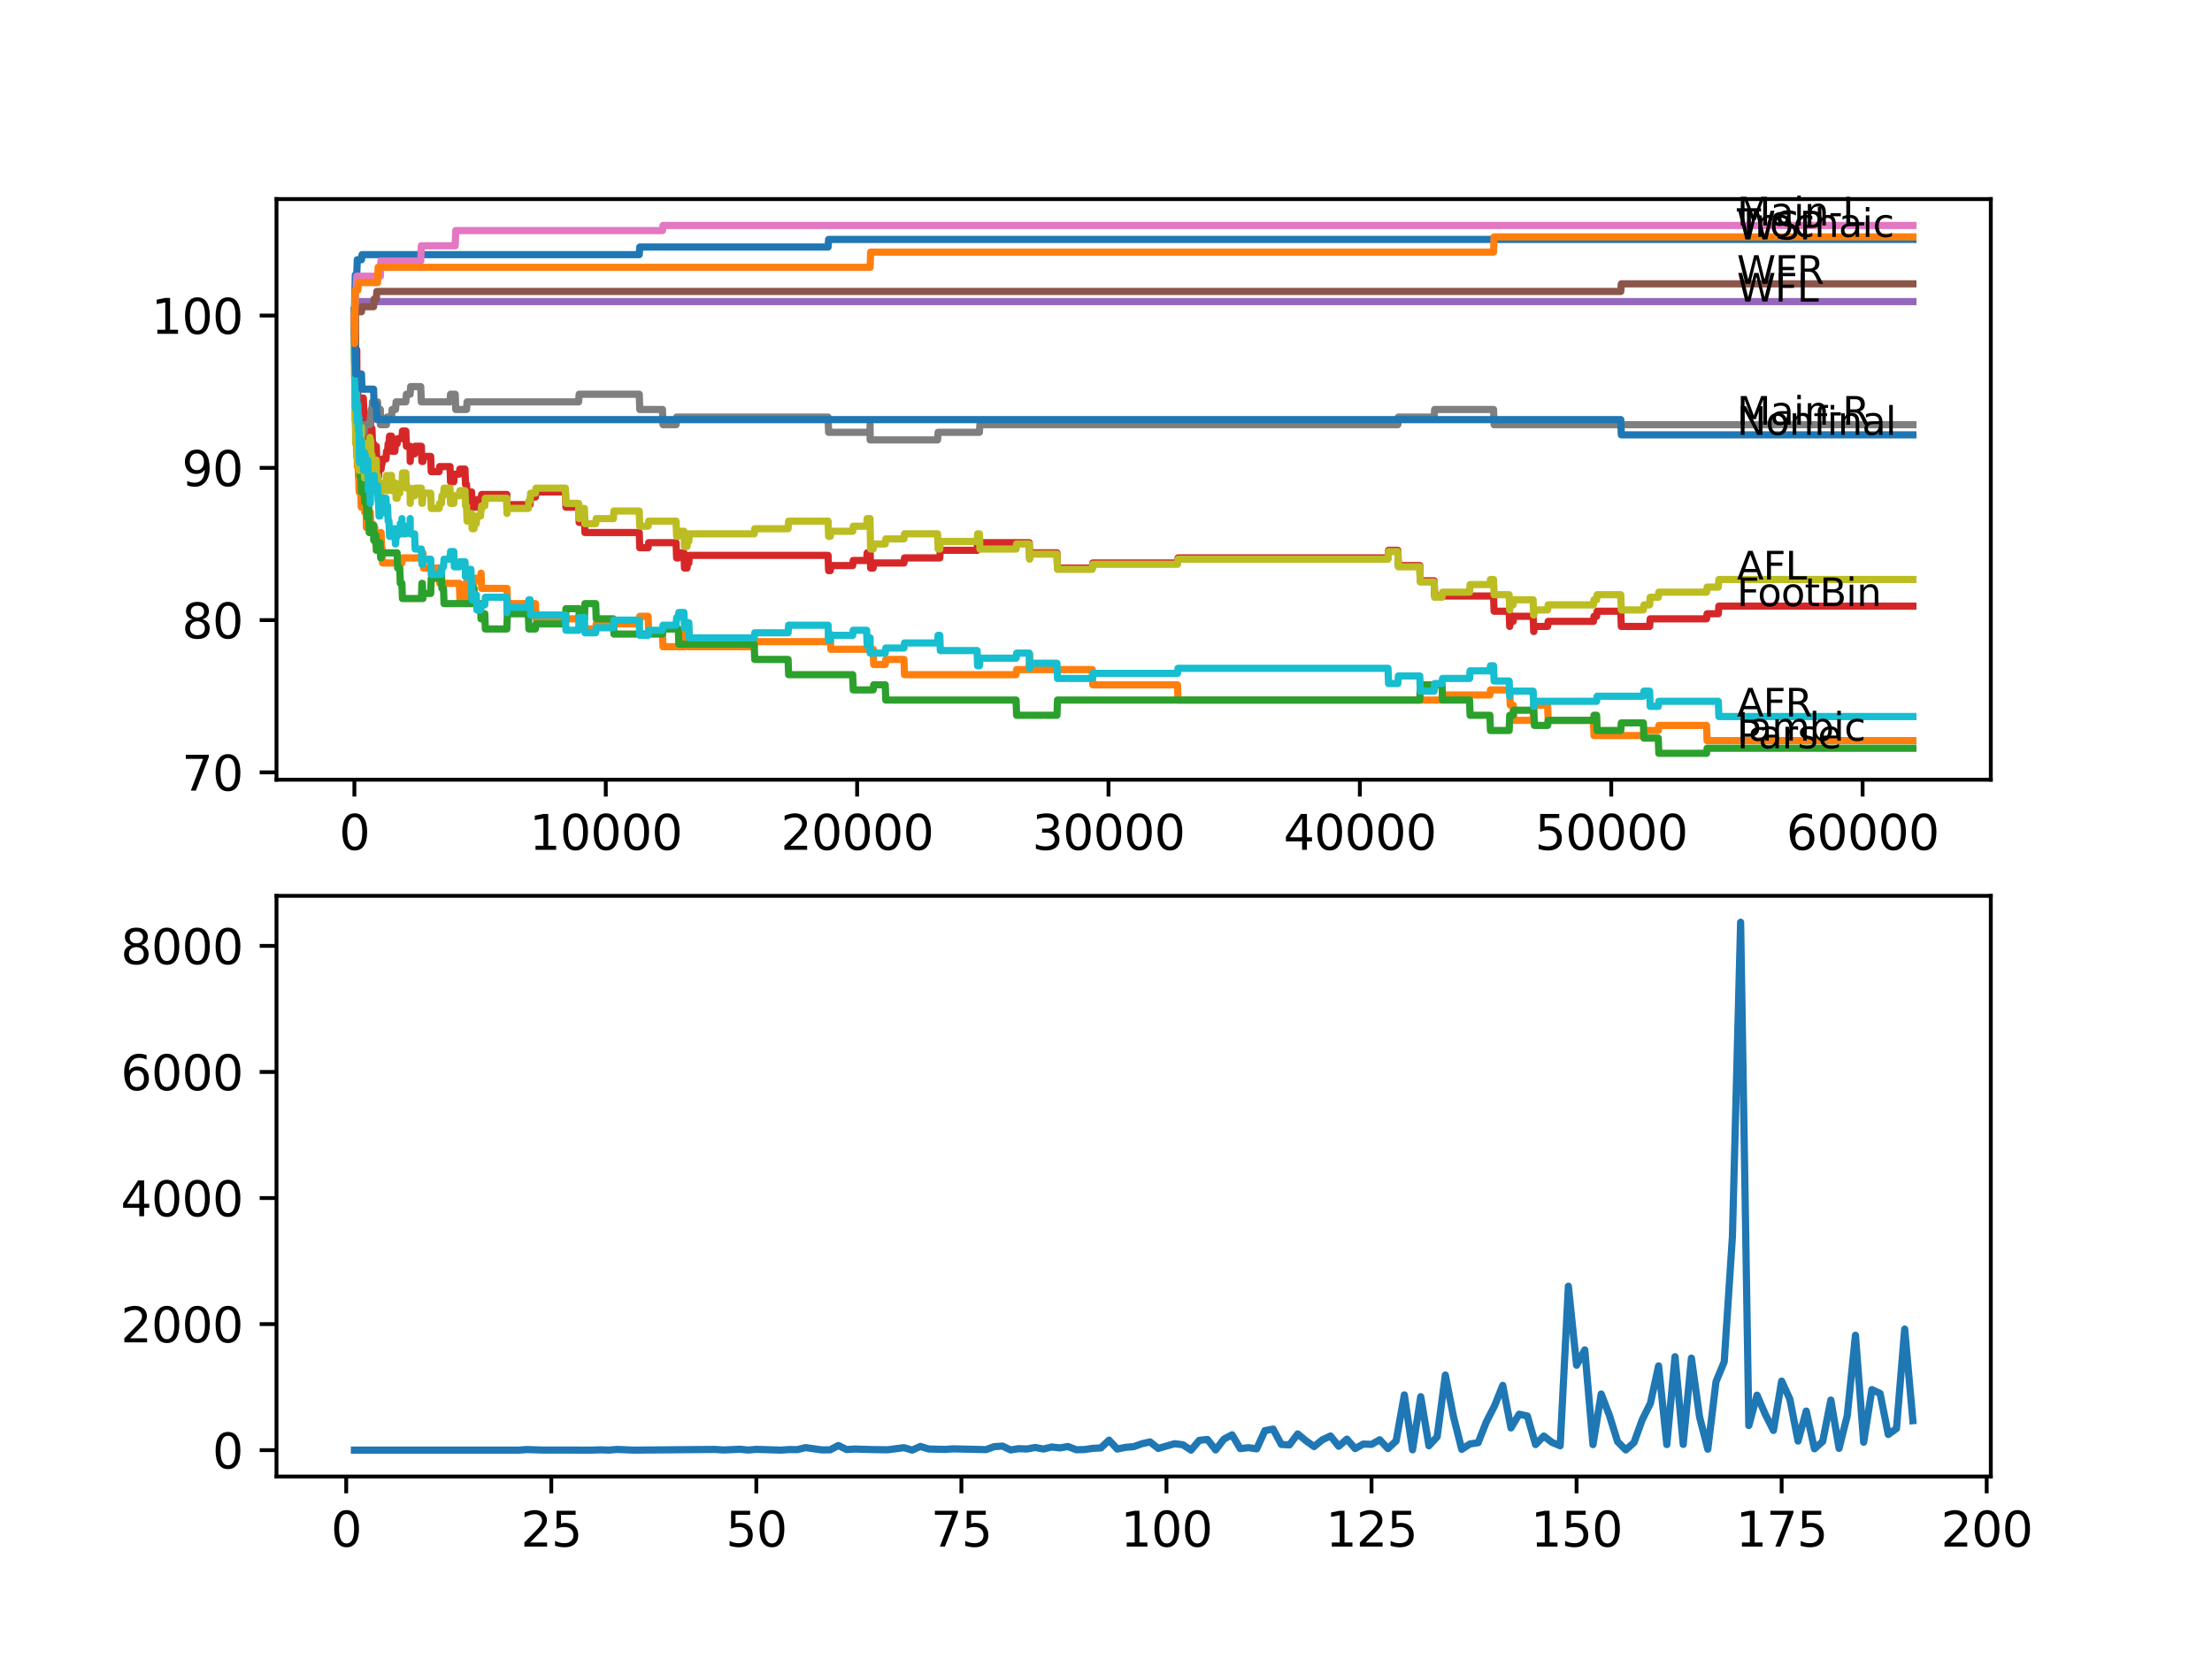 <?xml version="1.0" encoding="utf-8" standalone="no"?>
<!DOCTYPE svg PUBLIC "-//W3C//DTD SVG 1.1//EN"
  "http://www.w3.org/Graphics/SVG/1.1/DTD/svg11.dtd">
<svg xmlns:xlink="http://www.w3.org/1999/xlink" width="460.8pt" height="345.6pt" viewBox="0 0 460.8 345.6" xmlns="http://www.w3.org/2000/svg" version="1.1">
 <defs>
  <style type="text/css">*{stroke-linejoin: round; stroke-linecap: butt}</style>
 </defs>
 <g id="figure_1">
  <g id="patch_1">
   <path d="M 0 345.6 
L 460.8 345.6 
L 460.8 0 
L 0 0 
z
" style="fill: #ffffff"/>
  </g>
  <g id="axes_1">
   <g id="patch_2">
    <path d="M 57.6 162.432 
L 414.72 162.432 
L 414.72 41.472 
L 57.6 41.472 
z
" style="fill: #ffffff"/>
   </g>
   <g id="matplotlib.axis_1">
    <g id="xtick_1">
     <g id="line2d_1">
      <defs>
       <path id="md63b3df53e" d="M 0 0 
L 0 3.5 
" style="stroke: #000000; stroke-width: 0.8"/>
      </defs>
      <g>
       <use xlink:href="#md63b3df53e" x="73.827" y="162.432" style="stroke: #000000; stroke-width: 0.8"/>
      </g>
     </g>
     <g id="text_1">
      <!-- 0 -->
      <g transform="translate(70.646 177.03)scale(0.1 -0.1)">
       <defs>
        <path id="DejaVuSans-30" d="M 2034 4250 
Q 1547 4250 1301 3770 
Q 1056 3291 1056 2328 
Q 1056 1369 1301 889 
Q 1547 409 2034 409 
Q 2525 409 2770 889 
Q 3016 1369 3016 2328 
Q 3016 3291 2770 3770 
Q 2525 4250 2034 4250 
z
M 2034 4750 
Q 2819 4750 3233 4129 
Q 3647 3509 3647 2328 
Q 3647 1150 3233 529 
Q 2819 -91 2034 -91 
Q 1250 -91 836 529 
Q 422 1150 422 2328 
Q 422 3509 836 4129 
Q 1250 4750 2034 4750 
z
" transform="scale(0.016)"/>
       </defs>
       <use xlink:href="#DejaVuSans-30"/>
      </g>
     </g>
    </g>
    <g id="xtick_2">
     <g id="line2d_2">
      <g>
       <use xlink:href="#md63b3df53e" x="126.192" y="162.432" style="stroke: #000000; stroke-width: 0.8"/>
      </g>
     </g>
     <g id="text_2">
      <!-- 10000 -->
      <g transform="translate(110.286 177.03)scale(0.1 -0.1)">
       <defs>
        <path id="DejaVuSans-31" d="M 794 531 
L 1825 531 
L 1825 4091 
L 703 3866 
L 703 4441 
L 1819 4666 
L 2450 4666 
L 2450 531 
L 3481 531 
L 3481 0 
L 794 0 
L 794 531 
z
" transform="scale(0.016)"/>
       </defs>
       <use xlink:href="#DejaVuSans-31"/>
       <use xlink:href="#DejaVuSans-30" x="63.623"/>
       <use xlink:href="#DejaVuSans-30" x="127.246"/>
       <use xlink:href="#DejaVuSans-30" x="190.869"/>
       <use xlink:href="#DejaVuSans-30" x="254.492"/>
      </g>
     </g>
    </g>
    <g id="xtick_3">
     <g id="line2d_3">
      <g>
       <use xlink:href="#md63b3df53e" x="178.556" y="162.432" style="stroke: #000000; stroke-width: 0.8"/>
      </g>
     </g>
     <g id="text_3">
      <!-- 20000 -->
      <g transform="translate(162.65 177.03)scale(0.1 -0.1)">
       <defs>
        <path id="DejaVuSans-32" d="M 1228 531 
L 3431 531 
L 3431 0 
L 469 0 
L 469 531 
Q 828 903 1448 1529 
Q 2069 2156 2228 2338 
Q 2531 2678 2651 2914 
Q 2772 3150 2772 3378 
Q 2772 3750 2511 3984 
Q 2250 4219 1831 4219 
Q 1534 4219 1204 4116 
Q 875 4013 500 3803 
L 500 4441 
Q 881 4594 1212 4672 
Q 1544 4750 1819 4750 
Q 2544 4750 2975 4387 
Q 3406 4025 3406 3419 
Q 3406 3131 3298 2873 
Q 3191 2616 2906 2266 
Q 2828 2175 2409 1742 
Q 1991 1309 1228 531 
z
" transform="scale(0.016)"/>
       </defs>
       <use xlink:href="#DejaVuSans-32"/>
       <use xlink:href="#DejaVuSans-30" x="63.623"/>
       <use xlink:href="#DejaVuSans-30" x="127.246"/>
       <use xlink:href="#DejaVuSans-30" x="190.869"/>
       <use xlink:href="#DejaVuSans-30" x="254.492"/>
      </g>
     </g>
    </g>
    <g id="xtick_4">
     <g id="line2d_4">
      <g>
       <use xlink:href="#md63b3df53e" x="230.921" y="162.432" style="stroke: #000000; stroke-width: 0.8"/>
      </g>
     </g>
     <g id="text_4">
      <!-- 30000 -->
      <g transform="translate(215.015 177.03)scale(0.1 -0.1)">
       <defs>
        <path id="DejaVuSans-33" d="M 2597 2516 
Q 3050 2419 3304 2112 
Q 3559 1806 3559 1356 
Q 3559 666 3084 287 
Q 2609 -91 1734 -91 
Q 1441 -91 1130 -33 
Q 819 25 488 141 
L 488 750 
Q 750 597 1062 519 
Q 1375 441 1716 441 
Q 2309 441 2620 675 
Q 2931 909 2931 1356 
Q 2931 1769 2642 2001 
Q 2353 2234 1838 2234 
L 1294 2234 
L 1294 2753 
L 1863 2753 
Q 2328 2753 2575 2939 
Q 2822 3125 2822 3475 
Q 2822 3834 2567 4026 
Q 2313 4219 1838 4219 
Q 1578 4219 1281 4162 
Q 984 4106 628 3988 
L 628 4550 
Q 988 4650 1302 4700 
Q 1616 4750 1894 4750 
Q 2613 4750 3031 4423 
Q 3450 4097 3450 3541 
Q 3450 3153 3228 2886 
Q 3006 2619 2597 2516 
z
" transform="scale(0.016)"/>
       </defs>
       <use xlink:href="#DejaVuSans-33"/>
       <use xlink:href="#DejaVuSans-30" x="63.623"/>
       <use xlink:href="#DejaVuSans-30" x="127.246"/>
       <use xlink:href="#DejaVuSans-30" x="190.869"/>
       <use xlink:href="#DejaVuSans-30" x="254.492"/>
      </g>
     </g>
    </g>
    <g id="xtick_5">
     <g id="line2d_5">
      <g>
       <use xlink:href="#md63b3df53e" x="283.285" y="162.432" style="stroke: #000000; stroke-width: 0.8"/>
      </g>
     </g>
     <g id="text_5">
      <!-- 40000 -->
      <g transform="translate(267.379 177.03)scale(0.1 -0.1)">
       <defs>
        <path id="DejaVuSans-34" d="M 2419 4116 
L 825 1625 
L 2419 1625 
L 2419 4116 
z
M 2253 4666 
L 3047 4666 
L 3047 1625 
L 3713 1625 
L 3713 1100 
L 3047 1100 
L 3047 0 
L 2419 0 
L 2419 1100 
L 313 1100 
L 313 1709 
L 2253 4666 
z
" transform="scale(0.016)"/>
       </defs>
       <use xlink:href="#DejaVuSans-34"/>
       <use xlink:href="#DejaVuSans-30" x="63.623"/>
       <use xlink:href="#DejaVuSans-30" x="127.246"/>
       <use xlink:href="#DejaVuSans-30" x="190.869"/>
       <use xlink:href="#DejaVuSans-30" x="254.492"/>
      </g>
     </g>
    </g>
    <g id="xtick_6">
     <g id="line2d_6">
      <g>
       <use xlink:href="#md63b3df53e" x="335.65" y="162.432" style="stroke: #000000; stroke-width: 0.8"/>
      </g>
     </g>
     <g id="text_6">
      <!-- 50000 -->
      <g transform="translate(319.744 177.03)scale(0.1 -0.1)">
       <defs>
        <path id="DejaVuSans-35" d="M 691 4666 
L 3169 4666 
L 3169 4134 
L 1269 4134 
L 1269 2991 
Q 1406 3038 1543 3061 
Q 1681 3084 1819 3084 
Q 2600 3084 3056 2656 
Q 3513 2228 3513 1497 
Q 3513 744 3044 326 
Q 2575 -91 1722 -91 
Q 1428 -91 1123 -41 
Q 819 9 494 109 
L 494 744 
Q 775 591 1075 516 
Q 1375 441 1709 441 
Q 2250 441 2565 725 
Q 2881 1009 2881 1497 
Q 2881 1984 2565 2268 
Q 2250 2553 1709 2553 
Q 1456 2553 1204 2497 
Q 953 2441 691 2322 
L 691 4666 
z
" transform="scale(0.016)"/>
       </defs>
       <use xlink:href="#DejaVuSans-35"/>
       <use xlink:href="#DejaVuSans-30" x="63.623"/>
       <use xlink:href="#DejaVuSans-30" x="127.246"/>
       <use xlink:href="#DejaVuSans-30" x="190.869"/>
       <use xlink:href="#DejaVuSans-30" x="254.492"/>
      </g>
     </g>
    </g>
    <g id="xtick_7">
     <g id="line2d_7">
      <g>
       <use xlink:href="#md63b3df53e" x="388.014" y="162.432" style="stroke: #000000; stroke-width: 0.8"/>
      </g>
     </g>
     <g id="text_7">
      <!-- 60000 -->
      <g transform="translate(372.108 177.03)scale(0.1 -0.1)">
       <defs>
        <path id="DejaVuSans-36" d="M 2113 2584 
Q 1688 2584 1439 2293 
Q 1191 2003 1191 1497 
Q 1191 994 1439 701 
Q 1688 409 2113 409 
Q 2538 409 2786 701 
Q 3034 994 3034 1497 
Q 3034 2003 2786 2293 
Q 2538 2584 2113 2584 
z
M 3366 4563 
L 3366 3988 
Q 3128 4100 2886 4159 
Q 2644 4219 2406 4219 
Q 1781 4219 1451 3797 
Q 1122 3375 1075 2522 
Q 1259 2794 1537 2939 
Q 1816 3084 2150 3084 
Q 2853 3084 3261 2657 
Q 3669 2231 3669 1497 
Q 3669 778 3244 343 
Q 2819 -91 2113 -91 
Q 1303 -91 875 529 
Q 447 1150 447 2328 
Q 447 3434 972 4092 
Q 1497 4750 2381 4750 
Q 2619 4750 2861 4703 
Q 3103 4656 3366 4563 
z
" transform="scale(0.016)"/>
       </defs>
       <use xlink:href="#DejaVuSans-36"/>
       <use xlink:href="#DejaVuSans-30" x="63.623"/>
       <use xlink:href="#DejaVuSans-30" x="127.246"/>
       <use xlink:href="#DejaVuSans-30" x="190.869"/>
       <use xlink:href="#DejaVuSans-30" x="254.492"/>
      </g>
     </g>
    </g>
   </g>
   <g id="matplotlib.axis_2">
    <g id="ytick_1">
     <g id="line2d_8">
      <defs>
       <path id="mcf96b26767" d="M 0 0 
L -3.5 0 
" style="stroke: #000000; stroke-width: 0.8"/>
      </defs>
      <g>
       <use xlink:href="#mcf96b26767" x="57.6" y="160.899" style="stroke: #000000; stroke-width: 0.8"/>
      </g>
     </g>
     <g id="text_8">
      <!-- 70 -->
      <g transform="translate(37.875 164.698)scale(0.1 -0.1)">
       <defs>
        <path id="DejaVuSans-37" d="M 525 4666 
L 3525 4666 
L 3525 4397 
L 1831 0 
L 1172 0 
L 2766 4134 
L 525 4134 
L 525 4666 
z
" transform="scale(0.016)"/>
       </defs>
       <use xlink:href="#DejaVuSans-37"/>
       <use xlink:href="#DejaVuSans-30" x="63.623"/>
      </g>
     </g>
    </g>
    <g id="ytick_2">
     <g id="line2d_9">
      <g>
       <use xlink:href="#mcf96b26767" x="57.6" y="129.179" style="stroke: #000000; stroke-width: 0.8"/>
      </g>
     </g>
     <g id="text_9">
      <!-- 80 -->
      <g transform="translate(37.875 132.978)scale(0.1 -0.1)">
       <defs>
        <path id="DejaVuSans-38" d="M 2034 2216 
Q 1584 2216 1326 1975 
Q 1069 1734 1069 1313 
Q 1069 891 1326 650 
Q 1584 409 2034 409 
Q 2484 409 2743 651 
Q 3003 894 3003 1313 
Q 3003 1734 2745 1975 
Q 2488 2216 2034 2216 
z
M 1403 2484 
Q 997 2584 770 2862 
Q 544 3141 544 3541 
Q 544 4100 942 4425 
Q 1341 4750 2034 4750 
Q 2731 4750 3128 4425 
Q 3525 4100 3525 3541 
Q 3525 3141 3298 2862 
Q 3072 2584 2669 2484 
Q 3125 2378 3379 2068 
Q 3634 1759 3634 1313 
Q 3634 634 3220 271 
Q 2806 -91 2034 -91 
Q 1263 -91 848 271 
Q 434 634 434 1313 
Q 434 1759 690 2068 
Q 947 2378 1403 2484 
z
M 1172 3481 
Q 1172 3119 1398 2916 
Q 1625 2713 2034 2713 
Q 2441 2713 2670 2916 
Q 2900 3119 2900 3481 
Q 2900 3844 2670 4047 
Q 2441 4250 2034 4250 
Q 1625 4250 1398 4047 
Q 1172 3844 1172 3481 
z
" transform="scale(0.016)"/>
       </defs>
       <use xlink:href="#DejaVuSans-38"/>
       <use xlink:href="#DejaVuSans-30" x="63.623"/>
      </g>
     </g>
    </g>
    <g id="ytick_3">
     <g id="line2d_10">
      <g>
       <use xlink:href="#mcf96b26767" x="57.6" y="97.458" style="stroke: #000000; stroke-width: 0.8"/>
      </g>
     </g>
     <g id="text_10">
      <!-- 90 -->
      <g transform="translate(37.875 101.258)scale(0.1 -0.1)">
       <defs>
        <path id="DejaVuSans-39" d="M 703 97 
L 703 672 
Q 941 559 1184 500 
Q 1428 441 1663 441 
Q 2288 441 2617 861 
Q 2947 1281 2994 2138 
Q 2813 1869 2534 1725 
Q 2256 1581 1919 1581 
Q 1219 1581 811 2004 
Q 403 2428 403 3163 
Q 403 3881 828 4315 
Q 1253 4750 1959 4750 
Q 2769 4750 3195 4129 
Q 3622 3509 3622 2328 
Q 3622 1225 3098 567 
Q 2575 -91 1691 -91 
Q 1453 -91 1209 -44 
Q 966 3 703 97 
z
M 1959 2075 
Q 2384 2075 2632 2365 
Q 2881 2656 2881 3163 
Q 2881 3666 2632 3958 
Q 2384 4250 1959 4250 
Q 1534 4250 1286 3958 
Q 1038 3666 1038 3163 
Q 1038 2656 1286 2365 
Q 1534 2075 1959 2075 
z
" transform="scale(0.016)"/>
       </defs>
       <use xlink:href="#DejaVuSans-39"/>
       <use xlink:href="#DejaVuSans-30" x="63.623"/>
      </g>
     </g>
    </g>
    <g id="ytick_4">
     <g id="line2d_11">
      <g>
       <use xlink:href="#mcf96b26767" x="57.6" y="65.738" style="stroke: #000000; stroke-width: 0.8"/>
      </g>
     </g>
     <g id="text_11">
      <!-- 100 -->
      <g transform="translate(31.512 69.537)scale(0.1 -0.1)">
       <use xlink:href="#DejaVuSans-31"/>
       <use xlink:href="#DejaVuSans-30" x="63.623"/>
       <use xlink:href="#DejaVuSans-30" x="127.246"/>
      </g>
     </g>
    </g>
   </g>
   <g id="line2d_12">
    <path d="M 73.833 64.681 
L 73.838 64.681 
L 74.021 57.279 
L 74.314 57.279 
L 74.435 54.107 
L 75.299 54.107 
L 75.414 53.05 
L 133.162 53.05 
L 133.277 51.464 
L 172.503 51.464 
L 172.618 49.878 
L 398.487 49.878 
L 398.487 49.878 
" clip-path="url(#pe072ba850a)" style="fill: none; stroke: #1f77b4; stroke-width: 1.5; stroke-linecap: square"/>
   </g>
   <g id="line2d_13">
    <path d="M 73.833 65.738 
L 73.969 82.391 
L 74.016 82.391 
L 74.136 88.735 
L 74.189 88.735 
L 74.309 95.079 
L 74.33 95.079 
L 74.43 94.022 
L 74.445 97.194 
L 74.54 96.137 
L 74.561 96.137 
L 74.676 99.309 
L 74.702 99.309 
L 74.817 102.481 
L 74.822 99.309 
L 74.927 102.481 
L 75.142 102.481 
L 75.257 105.653 
L 75.739 105.653 
L 75.854 104.595 
L 75.885 104.595 
L 75.969 103.538 
L 75.974 106.71 
L 75.985 106.71 
L 76.31 106.71 
L 76.315 109.882 
L 76.42 108.825 
L 76.797 108.825 
L 76.917 106.71 
L 77.142 106.71 
L 77.257 109.882 
L 78.069 109.882 
L 78.184 113.054 
L 78.294 113.054 
L 78.409 111.997 
L 79.184 111.997 
L 79.3 110.939 
L 79.389 110.939 
L 79.504 114.111 
L 79.577 114.111 
L 79.692 117.283 
L 83.719 117.283 
L 83.834 116.226 
L 87.987 116.226 
L 88.097 115.169 
L 88.212 118.341 
L 91.474 118.341 
L 91.59 121.513 
L 95.684 121.513 
L 95.8 124.685 
L 96.863 124.685 
L 96.978 121.513 
L 98.743 121.513 
L 98.858 120.455 
L 100.088 120.455 
L 100.203 119.398 
L 100.219 119.398 
L 100.334 122.57 
L 105.613 122.57 
L 105.728 125.742 
L 111.535 125.742 
L 111.65 128.914 
L 120.605 128.914 
L 120.72 127.857 
L 121.123 127.857 
L 121.238 131.029 
L 124.092 131.029 
L 124.207 129.972 
L 133.162 129.972 
L 133.277 128.386 
L 135.01 128.386 
L 135.125 131.558 
L 138 131.558 
L 138.115 134.73 
L 142.477 134.73 
L 142.593 131.558 
L 143.127 131.558 
L 143.242 134.73 
L 157.113 134.73 
L 157.228 133.672 
L 172.503 133.672 
L 172.618 132.086 
L 172.964 132.086 
L 173.079 135.258 
L 181.892 135.258 
L 182.007 138.43 
L 184.411 138.43 
L 184.526 137.373 
L 188.307 137.373 
L 188.422 140.545 
L 211.667 140.545 
L 211.782 139.488 
L 214.41 139.488 
L 214.494 136.316 
L 214.52 139.488 
L 227.533 139.488 
L 227.648 142.66 
L 245.29 142.66 
L 245.405 145.832 
L 300.393 145.832 
L 300.508 144.774 
L 310.374 144.774 
L 310.489 143.717 
L 314.5 143.717 
L 314.615 146.889 
L 315.217 146.889 
L 315.332 150.061 
L 319.38 150.061 
L 319.495 146.889 
L 322.396 146.889 
L 322.512 150.061 
L 331.942 150.061 
L 332.058 153.233 
L 342.347 153.233 
L 342.463 152.176 
L 345.447 152.176 
L 345.562 151.118 
L 355.507 151.118 
L 355.622 154.29 
L 398.487 154.29 
L 398.487 154.29 
" clip-path="url(#pe072ba850a)" style="fill: none; stroke: #ff7f0e; stroke-width: 1.5; stroke-linecap: square"/>
   </g>
   <g id="line2d_14">
    <path d="M 73.833 64.681 
L 73.838 64.681 
L 73.864 67.324 
L 73.958 63.623 
L 74.079 73.404 
L 74.095 72.346 
L 74.1 75.518 
L 74.163 75.518 
L 74.283 83.977 
L 74.314 83.977 
L 74.33 80.805 
L 74.367 87.149 
L 74.414 87.149 
L 74.43 87.149 
L 74.445 86.092 
L 74.451 89.264 
L 74.529 89.264 
L 74.561 89.264 
L 74.576 87.678 
L 74.582 90.85 
L 74.665 90.85 
L 74.702 90.85 
L 74.817 94.022 
L 74.822 94.022 
L 74.88 92.965 
L 74.885 96.137 
L 74.922 96.137 
L 74.927 96.137 
L 75.042 99.309 
L 75.247 99.309 
L 75.299 102.481 
L 75.357 101.423 
L 75.686 101.423 
L 75.739 98.251 
L 75.796 101.423 
L 75.885 101.423 
L 75.938 104.595 
L 75.995 101.423 
L 76.001 101.423 
L 76.116 104.595 
L 76.315 104.595 
L 76.43 107.767 
L 76.629 107.767 
L 76.744 104.595 
L 76.797 104.595 
L 76.917 110.939 
L 77.823 110.939 
L 77.844 109.353 
L 77.849 112.525 
L 77.928 112.525 
L 78.069 112.525 
L 78.184 111.468 
L 78.294 111.468 
L 78.388 114.64 
L 78.404 113.054 
L 79.184 113.054 
L 79.3 116.226 
L 79.389 116.226 
L 79.504 115.169 
L 82.729 115.169 
L 82.845 118.341 
L 83.269 118.341 
L 83.384 121.513 
L 83.719 121.513 
L 83.834 124.685 
L 87.777 124.685 
L 87.893 121.513 
L 87.987 121.513 
L 88.097 124.685 
L 88.212 123.628 
L 89.72 123.628 
L 89.835 120.455 
L 91.474 120.455 
L 91.59 119.398 
L 91.951 119.398 
L 92.066 122.57 
L 92.391 122.57 
L 92.506 125.742 
L 98.235 125.742 
L 98.35 122.57 
L 98.743 122.57 
L 98.858 125.742 
L 100.088 125.742 
L 100.203 128.914 
L 100.219 128.914 
L 100.334 127.857 
L 100.989 127.857 
L 101.104 131.029 
L 105.581 131.029 
L 105.697 127.857 
L 110.058 127.857 
L 110.174 131.029 
L 111.535 131.029 
L 111.65 129.972 
L 117.777 129.972 
L 117.892 126.8 
L 120.605 126.8 
L 120.72 129.972 
L 121.123 129.972 
L 121.238 128.914 
L 121.741 128.914 
L 121.856 125.742 
L 124.092 125.742 
L 124.207 128.914 
L 127.779 128.914 
L 127.894 132.086 
L 138 132.086 
L 138.115 131.029 
L 141.304 131.029 
L 141.42 134.201 
L 157.113 134.201 
L 157.228 137.373 
L 164.172 137.373 
L 164.287 140.545 
L 177.63 140.545 
L 177.745 143.717 
L 181.892 143.717 
L 182.007 142.66 
L 184.411 142.66 
L 184.526 145.832 
L 211.667 145.832 
L 211.782 149.004 
L 220.186 149.004 
L 220.301 145.832 
L 295.764 145.832 
L 295.879 142.66 
L 300.393 142.66 
L 300.508 145.832 
L 306.132 145.832 
L 306.247 149.004 
L 310.374 149.004 
L 310.489 152.176 
L 314.385 152.176 
L 314.5 149.004 
L 315.217 149.004 
L 315.332 147.946 
L 319.532 147.946 
L 319.647 151.118 
L 322.396 151.118 
L 322.512 150.061 
L 331.942 150.061 
L 332.058 149.004 
L 332.602 149.004 
L 332.717 152.176 
L 337.635 152.176 
L 337.75 150.59 
L 342.347 150.59 
L 342.463 153.762 
L 345.447 153.762 
L 345.562 156.934 
L 355.507 156.934 
L 355.622 155.876 
L 398.487 155.876 
L 398.487 155.876 
" clip-path="url(#pe072ba850a)" style="fill: none; stroke: #2ca02c; stroke-width: 1.5; stroke-linecap: square"/>
   </g>
   <g id="line2d_15">
    <path d="M 73.833 68.91 
L 73.937 64.416 
L 73.948 67.588 
L 73.958 67.588 
L 73.995 66.795 
L 74.021 73.139 
L 74.032 73.139 
L 74.068 73.139 
L 74.079 76.311 
L 74.121 72.875 
L 74.184 76.047 
L 74.189 76.047 
L 74.314 72.875 
L 74.388 84.506 
L 74.435 80.805 
L 74.498 80.805 
L 74.613 87.149 
L 74.692 85.563 
L 74.697 88.735 
L 74.718 87.678 
L 74.77 87.678 
L 74.817 86.092 
L 74.822 89.264 
L 74.88 86.621 
L 74.927 86.621 
L 75.042 85.563 
L 75.142 85.563 
L 75.257 84.506 
L 75.268 84.506 
L 75.383 82.92 
L 75.686 82.92 
L 75.802 86.092 
L 75.833 86.092 
L 75.953 92.436 
L 75.969 92.436 
L 76.084 91.379 
L 76.1 91.379 
L 76.215 89.793 
L 76.31 89.793 
L 76.425 88.735 
L 76.629 88.735 
L 76.728 91.907 
L 76.739 90.321 
L 76.969 90.321 
L 77.09 87.149 
L 77.142 87.149 
L 77.189 86.092 
L 77.195 89.264 
L 77.242 89.264 
L 77.483 89.264 
L 77.598 92.436 
L 77.823 92.436 
L 77.938 95.608 
L 77.97 95.608 
L 78.085 92.965 
L 78.388 92.965 
L 78.504 96.137 
L 78.655 96.137 
L 78.771 99.309 
L 78.844 99.309 
L 78.959 97.723 
L 79.389 97.723 
L 79.504 96.665 
L 79.577 96.665 
L 79.692 95.608 
L 80.41 95.608 
L 80.525 94.022 
L 80.74 94.022 
L 80.855 92.436 
L 81.033 92.436 
L 81.148 90.85 
L 81.567 90.85 
L 81.682 94.022 
L 82.253 94.022 
L 82.368 92.436 
L 82.729 92.436 
L 82.845 91.379 
L 83.724 91.379 
L 83.84 89.793 
L 84.541 89.793 
L 84.656 92.965 
L 85.431 92.965 
L 85.452 96.137 
L 85.541 94.551 
L 86.369 94.551 
L 86.484 92.965 
L 87.777 92.965 
L 87.893 96.137 
L 88.097 96.137 
L 88.212 95.079 
L 89.72 95.079 
L 89.835 98.251 
L 91.474 98.251 
L 91.59 97.194 
L 93.742 97.194 
L 93.857 100.366 
L 94.527 100.366 
L 94.642 98.78 
L 95.684 98.78 
L 95.8 97.723 
L 96.863 97.723 
L 96.978 100.895 
L 97.187 100.895 
L 97.302 104.067 
L 98.104 104.067 
L 98.219 102.481 
L 98.235 102.481 
L 98.35 105.653 
L 99.224 105.653 
L 99.339 104.067 
L 100.219 104.067 
L 100.334 103.009 
L 105.581 103.009 
L 105.613 106.181 
L 105.691 105.124 
L 110.425 105.124 
L 110.54 103.538 
L 111.535 103.538 
L 111.65 102.481 
L 117.777 102.481 
L 117.892 105.653 
L 120.537 105.653 
L 120.652 108.825 
L 121.123 108.825 
L 121.238 107.767 
L 121.741 107.767 
L 121.856 110.939 
L 133.162 110.939 
L 133.277 114.111 
L 135.01 114.111 
L 135.125 113.054 
L 140.838 113.054 
L 140.954 116.226 
L 141.304 116.226 
L 141.42 115.169 
L 142.477 115.169 
L 142.593 118.341 
L 143.127 118.341 
L 143.242 117.283 
L 143.493 117.283 
L 143.608 115.697 
L 172.503 115.697 
L 172.618 118.869 
L 172.964 118.869 
L 173.079 117.812 
L 177.63 117.812 
L 177.745 116.755 
L 180.531 116.755 
L 180.646 115.169 
L 181.258 115.169 
L 181.374 118.341 
L 181.892 118.341 
L 182.007 117.283 
L 188.307 117.283 
L 188.422 116.226 
L 195.774 116.226 
L 195.889 114.64 
L 203.54 114.64 
L 203.655 113.054 
L 214.41 113.054 
L 214.494 116.226 
L 214.52 115.169 
L 220.186 115.169 
L 220.301 118.341 
L 227.533 118.341 
L 227.648 117.283 
L 245.29 117.283 
L 245.405 116.226 
L 289.145 116.226 
L 289.26 114.64 
L 291.192 114.64 
L 291.308 117.812 
L 295.764 117.812 
L 295.879 120.984 
L 298.754 120.984 
L 298.869 124.156 
L 311.133 124.156 
L 311.248 127.328 
L 314.385 127.328 
L 314.5 130.5 
L 314.615 129.443 
L 315.217 129.443 
L 315.332 128.386 
L 319.38 128.386 
L 319.495 131.558 
L 319.532 131.558 
L 319.647 130.5 
L 322.396 130.5 
L 322.512 129.443 
L 331.942 129.443 
L 332.058 128.386 
L 332.602 128.386 
L 332.717 127.328 
L 337.635 127.328 
L 337.75 130.5 
L 343.651 130.5 
L 343.766 128.914 
L 355.507 128.914 
L 355.622 127.857 
L 357.957 127.857 
L 358.072 126.271 
L 398.487 126.271 
L 398.487 126.271 
" clip-path="url(#pe072ba850a)" style="fill: none; stroke: #d62728; stroke-width: 1.5; stroke-linecap: square"/>
   </g>
   <g id="line2d_16">
    <path d="M 73.833 65.738 
L 73.922 65.738 
L 74.042 62.83 
L 398.487 62.83 
L 398.487 62.83 
" clip-path="url(#pe072ba850a)" style="fill: none; stroke: #9467bd; stroke-width: 1.5; stroke-linecap: square"/>
   </g>
   <g id="line2d_17">
    <path d="M 73.833 64.681 
L 73.838 64.681 
L 73.869 67.853 
L 73.948 66.795 
L 74 66.795 
L 74.115 64.945 
L 75.299 64.945 
L 75.414 63.888 
L 77.823 63.888 
L 77.938 62.302 
L 78.388 62.302 
L 78.504 60.716 
L 337.635 60.716 
L 337.75 59.13 
L 398.487 59.13 
L 398.487 59.13 
" clip-path="url(#pe072ba850a)" style="fill: none; stroke: #8c564b; stroke-width: 1.5; stroke-linecap: square"/>
   </g>
   <g id="line2d_18">
    <path d="M 73.833 65.738 
L 73.838 65.738 
L 73.979 62.566 
L 73.995 62.566 
L 74.11 60.716 
L 74.194 60.716 
L 74.309 57.544 
L 79.237 57.544 
L 79.352 54.372 
L 87.646 54.372 
L 87.762 51.2 
L 94.826 51.2 
L 94.941 48.028 
L 138 48.028 
L 138.115 46.97 
L 398.487 46.97 
L 398.487 46.97 
" clip-path="url(#pe072ba850a)" style="fill: none; stroke: #e377c2; stroke-width: 1.5; stroke-linecap: square"/>
   </g>
   <g id="line2d_19">
    <path d="M 73.833 68.91 
L 73.838 68.91 
L 73.943 84.77 
L 73.969 82.391 
L 73.974 82.391 
L 73.995 81.334 
L 74.021 87.678 
L 74.058 87.678 
L 74.089 87.678 
L 74.194 85.299 
L 74.225 88.471 
L 74.304 87.414 
L 74.314 87.414 
L 74.377 93.758 
L 74.43 92.172 
L 74.498 92.172 
L 74.561 90.586 
L 74.566 93.758 
L 74.602 92.7 
L 74.692 92.7 
L 74.807 91.114 
L 75.247 91.114 
L 75.362 90.057 
L 75.833 90.057 
L 75.948 88.471 
L 77.058 88.471 
L 77.174 86.885 
L 77.189 86.885 
L 77.304 85.299 
L 77.483 85.299 
L 77.598 83.713 
L 78.655 83.713 
L 78.771 86.885 
L 79.148 86.885 
L 79.237 85.299 
L 79.242 88.471 
L 79.252 88.471 
L 80.504 88.471 
L 80.619 86.885 
L 81.567 86.885 
L 81.682 85.299 
L 82.4 85.299 
L 82.515 83.713 
L 84.541 83.713 
L 84.656 82.127 
L 85.431 82.127 
L 85.547 80.541 
L 87.646 80.541 
L 87.762 83.713 
L 93.742 83.713 
L 93.857 82.127 
L 94.826 82.127 
L 94.941 85.299 
L 97.187 85.299 
L 97.302 83.713 
L 120.537 83.713 
L 120.652 82.127 
L 133.162 82.127 
L 133.277 85.299 
L 138 85.299 
L 138.115 88.471 
L 140.838 88.471 
L 140.954 86.885 
L 172.503 86.885 
L 172.618 90.057 
L 181.238 90.057 
L 181.258 88.471 
L 181.264 91.643 
L 181.342 91.643 
L 195.308 91.643 
L 195.423 90.057 
L 204.021 90.057 
L 204.137 88.471 
L 291.192 88.471 
L 291.308 86.885 
L 298.754 86.885 
L 298.869 85.299 
L 311.133 85.299 
L 311.248 88.471 
L 398.487 88.471 
L 398.487 88.471 
" clip-path="url(#pe072ba850a)" style="fill: none; stroke: #7f7f7f; stroke-width: 1.5; stroke-linecap: square"/>
   </g>
   <g id="line2d_20">
    <path d="M 73.833 68.91 
L 73.838 67.853 
L 73.875 78.69 
L 73.901 76.84 
L 73.911 76.84 
L 74.042 89.264 
L 74.068 89.264 
L 74.079 92.436 
L 74.121 87.414 
L 74.178 89 
L 74.189 89 
L 74.314 84.77 
L 74.388 95.344 
L 74.435 91.643 
L 74.445 91.643 
L 74.498 90.586 
L 74.503 93.758 
L 74.545 93.758 
L 74.561 93.758 
L 74.576 96.93 
L 74.671 94.286 
L 74.692 94.286 
L 74.702 97.458 
L 74.801 94.815 
L 74.817 94.815 
L 74.822 97.987 
L 74.885 93.758 
L 74.922 93.758 
L 74.927 93.758 
L 75.042 92.7 
L 75.142 92.7 
L 75.262 90.586 
L 75.268 90.586 
L 75.299 89 
L 75.304 92.172 
L 75.372 92.172 
L 75.686 92.172 
L 75.739 95.344 
L 75.796 94.286 
L 75.833 94.286 
L 75.948 99.573 
L 75.969 99.573 
L 76.09 96.93 
L 76.1 96.93 
L 76.215 95.344 
L 76.31 95.344 
L 76.43 93.229 
L 76.629 93.229 
L 76.728 96.401 
L 76.739 94.815 
L 76.797 94.815 
L 76.917 92.7 
L 76.969 92.7 
L 77.058 91.114 
L 77.064 94.286 
L 77.074 94.286 
L 77.085 94.286 
L 77.189 91.643 
L 77.304 94.815 
L 77.483 94.815 
L 77.598 97.987 
L 77.823 97.987 
L 77.844 101.159 
L 77.933 99.573 
L 77.97 99.573 
L 78.085 96.93 
L 78.294 96.93 
L 78.388 95.872 
L 78.394 99.044 
L 78.655 99.044 
L 78.771 102.216 
L 78.844 102.216 
L 78.959 100.63 
L 79.148 100.63 
L 79.184 103.802 
L 79.258 102.745 
L 79.389 102.745 
L 79.504 101.688 
L 79.577 101.688 
L 79.692 100.63 
L 80.41 100.63 
L 80.504 99.044 
L 80.509 102.216 
L 80.514 102.216 
L 80.74 102.216 
L 80.855 100.63 
L 81.033 100.63 
L 81.148 99.044 
L 81.567 99.044 
L 81.682 102.216 
L 82.253 102.216 
L 82.368 100.63 
L 82.4 100.63 
L 82.515 103.802 
L 82.729 103.802 
L 82.845 102.745 
L 83.269 102.745 
L 83.384 101.159 
L 83.719 101.159 
L 83.84 98.516 
L 84.541 98.516 
L 84.656 101.688 
L 85.431 101.688 
L 85.452 104.86 
L 85.541 103.274 
L 86.369 103.274 
L 86.484 101.688 
L 87.777 101.688 
L 87.893 104.86 
L 87.987 104.86 
L 88.107 102.745 
L 89.72 102.745 
L 89.835 105.917 
L 91.474 105.917 
L 91.59 104.86 
L 91.951 104.86 
L 92.066 103.274 
L 92.391 103.274 
L 92.506 101.688 
L 93.742 101.688 
L 93.857 104.86 
L 94.527 104.86 
L 94.642 103.274 
L 95.684 103.274 
L 95.8 102.216 
L 96.863 102.216 
L 96.978 105.388 
L 97.187 105.388 
L 97.302 108.56 
L 98.104 108.56 
L 98.219 106.974 
L 98.235 106.974 
L 98.35 110.146 
L 98.743 110.146 
L 98.858 109.089 
L 99.224 109.089 
L 99.339 107.503 
L 100.088 107.503 
L 100.203 106.446 
L 100.219 106.446 
L 100.334 105.388 
L 100.989 105.388 
L 101.104 103.802 
L 105.581 103.802 
L 105.613 106.974 
L 105.691 105.917 
L 110.058 105.917 
L 110.174 104.331 
L 110.425 104.331 
L 110.54 102.745 
L 111.535 102.745 
L 111.65 101.688 
L 117.777 101.688 
L 117.892 104.86 
L 120.537 104.86 
L 120.605 108.032 
L 120.647 106.974 
L 121.123 106.974 
L 121.238 105.917 
L 121.741 105.917 
L 121.856 109.089 
L 124.092 109.089 
L 124.207 108.032 
L 127.779 108.032 
L 127.894 106.446 
L 133.162 106.446 
L 133.277 109.618 
L 135.01 109.618 
L 135.125 108.56 
L 140.838 108.56 
L 140.954 111.732 
L 141.304 111.732 
L 141.42 110.675 
L 142.477 110.675 
L 142.593 113.847 
L 143.127 113.847 
L 143.242 112.79 
L 143.493 112.79 
L 143.608 111.204 
L 157.113 111.204 
L 157.228 110.146 
L 164.172 110.146 
L 164.287 108.56 
L 172.503 108.56 
L 172.618 111.732 
L 172.964 111.732 
L 173.079 110.675 
L 177.63 110.675 
L 177.745 109.618 
L 180.531 109.618 
L 180.646 108.032 
L 181.238 108.032 
L 181.358 114.376 
L 181.892 114.376 
L 182.007 113.318 
L 184.411 113.318 
L 184.526 112.261 
L 188.307 112.261 
L 188.422 111.204 
L 195.308 111.204 
L 195.423 114.376 
L 195.774 114.376 
L 195.889 112.79 
L 203.54 112.79 
L 203.655 111.204 
L 204.021 111.204 
L 204.137 114.376 
L 211.667 114.376 
L 211.782 113.318 
L 214.41 113.318 
L 214.494 116.49 
L 214.52 115.433 
L 220.186 115.433 
L 220.301 118.605 
L 227.533 118.605 
L 227.648 117.548 
L 245.29 117.548 
L 245.405 116.49 
L 289.145 116.49 
L 289.26 114.904 
L 291.192 114.904 
L 291.308 118.076 
L 295.764 118.076 
L 295.879 121.249 
L 298.754 121.249 
L 298.869 124.421 
L 300.393 124.421 
L 300.508 123.363 
L 306.132 123.363 
L 306.247 121.777 
L 310.374 121.777 
L 310.489 120.72 
L 311.133 120.72 
L 311.248 123.892 
L 314.385 123.892 
L 314.5 127.064 
L 314.615 126.007 
L 315.217 126.007 
L 315.332 124.949 
L 319.38 124.949 
L 319.495 128.121 
L 319.532 128.121 
L 319.647 127.064 
L 322.396 127.064 
L 322.512 126.007 
L 331.942 126.007 
L 332.058 124.949 
L 332.602 124.949 
L 332.717 123.892 
L 337.635 123.892 
L 337.75 127.064 
L 342.347 127.064 
L 342.463 126.007 
L 343.651 126.007 
L 343.766 124.421 
L 345.447 124.421 
L 345.562 123.363 
L 355.507 123.363 
L 355.622 122.306 
L 357.957 122.306 
L 358.072 120.72 
L 398.487 120.72 
L 398.487 120.72 
" clip-path="url(#pe072ba850a)" style="fill: none; stroke: #bcbd22; stroke-width: 1.5; stroke-linecap: square"/>
   </g>
   <g id="line2d_21">
    <path d="M 73.833 68.91 
L 73.838 67.853 
L 73.869 75.518 
L 73.911 73.668 
L 74.037 84.506 
L 74.089 84.506 
L 74.121 85.299 
L 74.215 82.127 
L 74.225 82.127 
L 74.314 78.955 
L 74.32 82.127 
L 74.393 87.942 
L 74.435 86.885 
L 74.445 86.885 
L 74.561 84.242 
L 74.676 89.528 
L 74.692 89.528 
L 74.77 86.885 
L 74.775 90.057 
L 74.796 90.057 
L 74.817 90.057 
L 74.88 96.401 
L 74.932 93.758 
L 75.142 93.758 
L 75.262 91.643 
L 75.268 91.643 
L 75.383 94.815 
L 75.686 94.815 
L 75.739 97.987 
L 75.796 96.93 
L 75.833 96.93 
L 75.938 94.286 
L 75.969 97.458 
L 76.048 94.815 
L 76.1 94.815 
L 76.215 97.987 
L 76.31 97.987 
L 76.43 95.872 
L 76.629 95.872 
L 76.749 102.216 
L 76.797 102.216 
L 76.917 100.102 
L 76.969 100.102 
L 77.058 103.274 
L 77.079 101.688 
L 77.085 101.688 
L 77.142 104.86 
L 77.195 102.216 
L 77.483 102.216 
L 77.598 100.63 
L 77.844 100.63 
L 77.959 99.044 
L 77.97 99.044 
L 78.085 102.216 
L 78.294 102.216 
L 78.409 101.159 
L 78.655 101.159 
L 78.771 104.331 
L 78.844 104.331 
L 78.959 107.503 
L 79.148 107.503 
L 79.263 104.86 
L 79.577 104.86 
L 79.692 103.802 
L 80.41 103.802 
L 80.504 106.974 
L 80.52 105.388 
L 80.74 105.388 
L 80.855 108.56 
L 81.033 108.56 
L 81.148 111.732 
L 81.567 111.732 
L 81.682 110.146 
L 82.253 110.146 
L 82.368 113.318 
L 82.4 113.318 
L 82.515 111.732 
L 82.729 111.732 
L 82.845 110.675 
L 83.269 110.675 
L 83.384 109.089 
L 83.719 109.089 
L 83.724 108.032 
L 83.73 111.204 
L 83.819 111.204 
L 84.541 111.204 
L 84.656 109.618 
L 85.431 109.618 
L 85.452 108.032 
L 85.458 111.204 
L 85.536 111.204 
L 86.369 111.204 
L 86.484 114.376 
L 87.777 114.376 
L 87.893 117.548 
L 87.987 117.548 
L 88.102 116.49 
L 89.72 116.49 
L 89.835 119.662 
L 91.951 119.662 
L 92.066 118.076 
L 92.391 118.076 
L 92.506 116.49 
L 93.742 116.49 
L 93.857 114.904 
L 94.527 114.904 
L 94.642 118.076 
L 95.684 118.076 
L 95.8 117.019 
L 96.863 117.019 
L 96.978 120.191 
L 97.187 120.191 
L 97.302 118.605 
L 98.104 118.605 
L 98.219 121.777 
L 98.235 121.777 
L 98.35 124.949 
L 98.743 124.949 
L 98.858 123.892 
L 99.224 123.892 
L 99.339 127.064 
L 100.088 127.064 
L 100.203 126.007 
L 100.989 126.007 
L 101.104 124.421 
L 105.581 124.421 
L 105.613 127.593 
L 105.691 126.535 
L 110.058 126.535 
L 110.174 124.949 
L 110.425 124.949 
L 110.54 128.121 
L 117.777 128.121 
L 117.892 131.293 
L 120.537 131.293 
L 120.652 128.65 
L 121.741 128.65 
L 121.856 131.822 
L 124.092 131.822 
L 124.207 130.765 
L 127.779 130.765 
L 127.894 129.179 
L 133.162 129.179 
L 133.277 132.351 
L 135.01 132.351 
L 135.125 131.293 
L 138 131.293 
L 138.115 130.236 
L 140.838 130.236 
L 140.954 128.65 
L 141.304 128.65 
L 141.42 127.593 
L 142.477 127.593 
L 142.593 130.765 
L 143.127 130.765 
L 143.242 129.707 
L 143.493 129.707 
L 143.608 132.879 
L 157.113 132.879 
L 157.228 131.822 
L 164.172 131.822 
L 164.287 130.236 
L 172.503 130.236 
L 172.618 133.408 
L 172.964 133.408 
L 173.079 132.351 
L 177.63 132.351 
L 177.745 131.293 
L 180.531 131.293 
L 180.646 134.465 
L 181.238 134.465 
L 181.258 132.879 
L 181.264 136.051 
L 181.342 136.051 
L 184.411 136.051 
L 184.526 134.994 
L 188.307 134.994 
L 188.422 133.937 
L 195.308 133.937 
L 195.423 132.351 
L 195.774 132.351 
L 195.889 135.523 
L 203.54 135.523 
L 203.655 138.695 
L 204.021 138.695 
L 204.137 137.109 
L 211.667 137.109 
L 211.782 136.051 
L 214.41 136.051 
L 214.494 139.223 
L 214.52 138.166 
L 220.186 138.166 
L 220.301 141.338 
L 227.533 141.338 
L 227.648 140.281 
L 245.29 140.281 
L 245.405 139.223 
L 289.145 139.223 
L 289.26 142.395 
L 291.192 142.395 
L 291.308 140.809 
L 295.764 140.809 
L 295.879 143.981 
L 298.754 143.981 
L 298.869 142.395 
L 300.393 142.395 
L 300.508 141.338 
L 306.132 141.338 
L 306.247 139.752 
L 310.374 139.752 
L 310.489 138.695 
L 311.133 138.695 
L 311.248 141.867 
L 314.385 141.867 
L 314.5 145.039 
L 314.615 143.981 
L 319.38 143.981 
L 319.495 147.153 
L 319.532 147.153 
L 319.647 146.096 
L 332.602 146.096 
L 332.717 145.039 
L 342.347 145.039 
L 342.463 143.981 
L 343.651 143.981 
L 343.766 147.153 
L 345.447 147.153 
L 345.562 146.096 
L 357.957 146.096 
L 358.072 149.268 
L 398.487 149.268 
L 398.487 149.268 
" clip-path="url(#pe072ba850a)" style="fill: none; stroke: #17becf; stroke-width: 1.5; stroke-linecap: square"/>
   </g>
   <g id="line2d_22">
    <path d="M 73.833 68.91 
L 73.838 68.91 
L 73.869 68.381 
L 73.875 71.553 
L 73.922 71.553 
L 74 71.553 
L 74.121 77.897 
L 75.299 77.897 
L 75.414 81.069 
L 77.823 81.069 
L 77.938 84.242 
L 78.388 84.242 
L 78.504 87.414 
L 337.635 87.414 
L 337.75 90.586 
L 398.487 90.586 
L 398.487 90.586 
" clip-path="url(#pe072ba850a)" style="fill: none; stroke: #1f77b4; stroke-width: 1.5; stroke-linecap: square"/>
   </g>
   <g id="line2d_23">
    <path d="M 73.833 65.738 
L 73.838 65.738 
L 73.864 71.553 
L 74 60.451 
L 74.561 60.451 
L 74.676 58.865 
L 78.655 58.865 
L 78.771 55.693 
L 181.258 55.693 
L 181.374 52.521 
L 311.133 52.521 
L 311.248 49.349 
L 398.487 49.349 
L 398.487 49.349 
" clip-path="url(#pe072ba850a)" style="fill: none; stroke: #ff7f0e; stroke-width: 1.5; stroke-linecap: square"/>
   </g>
   <g id="patch_3">
    <path d="M 57.6 162.432 
L 57.6 41.472 
" style="fill: none; stroke: #000000; stroke-width: 0.8; stroke-linejoin: miter; stroke-linecap: square"/>
   </g>
   <g id="patch_4">
    <path d="M 414.72 162.432 
L 414.72 41.472 
" style="fill: none; stroke: #000000; stroke-width: 0.8; stroke-linejoin: miter; stroke-linecap: square"/>
   </g>
   <g id="patch_5">
    <path d="M 57.6 162.432 
L 414.72 162.432 
" style="fill: none; stroke: #000000; stroke-width: 0.8; stroke-linejoin: miter; stroke-linecap: square"/>
   </g>
   <g id="patch_6">
    <path d="M 57.6 41.472 
L 414.72 41.472 
" style="fill: none; stroke: #000000; stroke-width: 0.8; stroke-linejoin: miter; stroke-linecap: square"/>
   </g>
   <g id="text_12">
    <!-- WSP -->
    <g transform="translate(361.832 49.878)scale(0.08 -0.08)">
     <defs>
      <path id="DejaVuSans-57" d="M 213 4666 
L 850 4666 
L 1831 722 
L 2809 4666 
L 3519 4666 
L 4500 722 
L 5478 4666 
L 6119 4666 
L 4947 0 
L 4153 0 
L 3169 4050 
L 2175 0 
L 1381 0 
L 213 4666 
z
" transform="scale(0.016)"/>
      <path id="DejaVuSans-53" d="M 3425 4513 
L 3425 3897 
Q 3066 4069 2747 4153 
Q 2428 4238 2131 4238 
Q 1616 4238 1336 4038 
Q 1056 3838 1056 3469 
Q 1056 3159 1242 3001 
Q 1428 2844 1947 2747 
L 2328 2669 
Q 3034 2534 3370 2195 
Q 3706 1856 3706 1288 
Q 3706 609 3251 259 
Q 2797 -91 1919 -91 
Q 1588 -91 1214 -16 
Q 841 59 441 206 
L 441 856 
Q 825 641 1194 531 
Q 1563 422 1919 422 
Q 2459 422 2753 634 
Q 3047 847 3047 1241 
Q 3047 1584 2836 1778 
Q 2625 1972 2144 2069 
L 1759 2144 
Q 1053 2284 737 2584 
Q 422 2884 422 3419 
Q 422 4038 858 4394 
Q 1294 4750 2059 4750 
Q 2388 4750 2728 4690 
Q 3069 4631 3425 4513 
z
" transform="scale(0.016)"/>
      <path id="DejaVuSans-50" d="M 1259 4147 
L 1259 2394 
L 2053 2394 
Q 2494 2394 2734 2622 
Q 2975 2850 2975 3272 
Q 2975 3691 2734 3919 
Q 2494 4147 2053 4147 
L 1259 4147 
z
M 628 4666 
L 2053 4666 
Q 2838 4666 3239 4311 
Q 3641 3956 3641 3272 
Q 3641 2581 3239 2228 
Q 2838 1875 2053 1875 
L 1259 1875 
L 1259 0 
L 628 0 
L 628 4666 
z
" transform="scale(0.016)"/>
     </defs>
     <use xlink:href="#DejaVuSans-57"/>
     <use xlink:href="#DejaVuSans-53" x="98.877"/>
     <use xlink:href="#DejaVuSans-50" x="162.354"/>
    </g>
   </g>
   <g id="text_13">
    <!-- Iambic -->
    <g transform="translate(361.832 154.29)scale(0.08 -0.08)">
     <defs>
      <path id="DejaVuSans-49" d="M 628 4666 
L 1259 4666 
L 1259 0 
L 628 0 
L 628 4666 
z
" transform="scale(0.016)"/>
      <path id="DejaVuSans-61" d="M 2194 1759 
Q 1497 1759 1228 1600 
Q 959 1441 959 1056 
Q 959 750 1161 570 
Q 1363 391 1709 391 
Q 2188 391 2477 730 
Q 2766 1069 2766 1631 
L 2766 1759 
L 2194 1759 
z
M 3341 1997 
L 3341 0 
L 2766 0 
L 2766 531 
Q 2569 213 2275 61 
Q 1981 -91 1556 -91 
Q 1019 -91 701 211 
Q 384 513 384 1019 
Q 384 1609 779 1909 
Q 1175 2209 1959 2209 
L 2766 2209 
L 2766 2266 
Q 2766 2663 2505 2880 
Q 2244 3097 1772 3097 
Q 1472 3097 1187 3025 
Q 903 2953 641 2809 
L 641 3341 
Q 956 3463 1253 3523 
Q 1550 3584 1831 3584 
Q 2591 3584 2966 3190 
Q 3341 2797 3341 1997 
z
" transform="scale(0.016)"/>
      <path id="DejaVuSans-6d" d="M 3328 2828 
Q 3544 3216 3844 3400 
Q 4144 3584 4550 3584 
Q 5097 3584 5394 3201 
Q 5691 2819 5691 2113 
L 5691 0 
L 5113 0 
L 5113 2094 
Q 5113 2597 4934 2840 
Q 4756 3084 4391 3084 
Q 3944 3084 3684 2787 
Q 3425 2491 3425 1978 
L 3425 0 
L 2847 0 
L 2847 2094 
Q 2847 2600 2669 2842 
Q 2491 3084 2119 3084 
Q 1678 3084 1418 2786 
Q 1159 2488 1159 1978 
L 1159 0 
L 581 0 
L 581 3500 
L 1159 3500 
L 1159 2956 
Q 1356 3278 1631 3431 
Q 1906 3584 2284 3584 
Q 2666 3584 2933 3390 
Q 3200 3197 3328 2828 
z
" transform="scale(0.016)"/>
      <path id="DejaVuSans-62" d="M 3116 1747 
Q 3116 2381 2855 2742 
Q 2594 3103 2138 3103 
Q 1681 3103 1420 2742 
Q 1159 2381 1159 1747 
Q 1159 1113 1420 752 
Q 1681 391 2138 391 
Q 2594 391 2855 752 
Q 3116 1113 3116 1747 
z
M 1159 2969 
Q 1341 3281 1617 3432 
Q 1894 3584 2278 3584 
Q 2916 3584 3314 3078 
Q 3713 2572 3713 1747 
Q 3713 922 3314 415 
Q 2916 -91 2278 -91 
Q 1894 -91 1617 61 
Q 1341 213 1159 525 
L 1159 0 
L 581 0 
L 581 4863 
L 1159 4863 
L 1159 2969 
z
" transform="scale(0.016)"/>
      <path id="DejaVuSans-69" d="M 603 3500 
L 1178 3500 
L 1178 0 
L 603 0 
L 603 3500 
z
M 603 4863 
L 1178 4863 
L 1178 4134 
L 603 4134 
L 603 4863 
z
" transform="scale(0.016)"/>
      <path id="DejaVuSans-63" d="M 3122 3366 
L 3122 2828 
Q 2878 2963 2633 3030 
Q 2388 3097 2138 3097 
Q 1578 3097 1268 2742 
Q 959 2388 959 1747 
Q 959 1106 1268 751 
Q 1578 397 2138 397 
Q 2388 397 2633 464 
Q 2878 531 3122 666 
L 3122 134 
Q 2881 22 2623 -34 
Q 2366 -91 2075 -91 
Q 1284 -91 818 406 
Q 353 903 353 1747 
Q 353 2603 823 3093 
Q 1294 3584 2113 3584 
Q 2378 3584 2631 3529 
Q 2884 3475 3122 3366 
z
" transform="scale(0.016)"/>
     </defs>
     <use xlink:href="#DejaVuSans-49"/>
     <use xlink:href="#DejaVuSans-61" x="29.492"/>
     <use xlink:href="#DejaVuSans-6d" x="90.771"/>
     <use xlink:href="#DejaVuSans-62" x="188.184"/>
     <use xlink:href="#DejaVuSans-69" x="251.66"/>
     <use xlink:href="#DejaVuSans-63" x="279.443"/>
    </g>
   </g>
   <g id="text_14">
    <!-- Parse -->
    <g transform="translate(361.832 155.876)scale(0.08 -0.08)">
     <defs>
      <path id="DejaVuSans-72" d="M 2631 2963 
Q 2534 3019 2420 3045 
Q 2306 3072 2169 3072 
Q 1681 3072 1420 2755 
Q 1159 2438 1159 1844 
L 1159 0 
L 581 0 
L 581 3500 
L 1159 3500 
L 1159 2956 
Q 1341 3275 1631 3429 
Q 1922 3584 2338 3584 
Q 2397 3584 2469 3576 
Q 2541 3569 2628 3553 
L 2631 2963 
z
" transform="scale(0.016)"/>
      <path id="DejaVuSans-73" d="M 2834 3397 
L 2834 2853 
Q 2591 2978 2328 3040 
Q 2066 3103 1784 3103 
Q 1356 3103 1142 2972 
Q 928 2841 928 2578 
Q 928 2378 1081 2264 
Q 1234 2150 1697 2047 
L 1894 2003 
Q 2506 1872 2764 1633 
Q 3022 1394 3022 966 
Q 3022 478 2636 193 
Q 2250 -91 1575 -91 
Q 1294 -91 989 -36 
Q 684 19 347 128 
L 347 722 
Q 666 556 975 473 
Q 1284 391 1588 391 
Q 1994 391 2212 530 
Q 2431 669 2431 922 
Q 2431 1156 2273 1281 
Q 2116 1406 1581 1522 
L 1381 1569 
Q 847 1681 609 1914 
Q 372 2147 372 2553 
Q 372 3047 722 3315 
Q 1072 3584 1716 3584 
Q 2034 3584 2315 3537 
Q 2597 3491 2834 3397 
z
" transform="scale(0.016)"/>
      <path id="DejaVuSans-65" d="M 3597 1894 
L 3597 1613 
L 953 1613 
Q 991 1019 1311 708 
Q 1631 397 2203 397 
Q 2534 397 2845 478 
Q 3156 559 3463 722 
L 3463 178 
Q 3153 47 2828 -22 
Q 2503 -91 2169 -91 
Q 1331 -91 842 396 
Q 353 884 353 1716 
Q 353 2575 817 3079 
Q 1281 3584 2069 3584 
Q 2775 3584 3186 3129 
Q 3597 2675 3597 1894 
z
M 3022 2063 
Q 3016 2534 2758 2815 
Q 2500 3097 2075 3097 
Q 1594 3097 1305 2825 
Q 1016 2553 972 2059 
L 3022 2063 
z
" transform="scale(0.016)"/>
     </defs>
     <use xlink:href="#DejaVuSans-50"/>
     <use xlink:href="#DejaVuSans-61" x="55.803"/>
     <use xlink:href="#DejaVuSans-72" x="117.082"/>
     <use xlink:href="#DejaVuSans-73" x="158.195"/>
     <use xlink:href="#DejaVuSans-65" x="210.295"/>
    </g>
   </g>
   <g id="text_15">
    <!-- FootBin -->
    <g transform="translate(361.832 126.271)scale(0.08 -0.08)">
     <defs>
      <path id="DejaVuSans-46" d="M 628 4666 
L 3309 4666 
L 3309 4134 
L 1259 4134 
L 1259 2759 
L 3109 2759 
L 3109 2228 
L 1259 2228 
L 1259 0 
L 628 0 
L 628 4666 
z
" transform="scale(0.016)"/>
      <path id="DejaVuSans-6f" d="M 1959 3097 
Q 1497 3097 1228 2736 
Q 959 2375 959 1747 
Q 959 1119 1226 758 
Q 1494 397 1959 397 
Q 2419 397 2687 759 
Q 2956 1122 2956 1747 
Q 2956 2369 2687 2733 
Q 2419 3097 1959 3097 
z
M 1959 3584 
Q 2709 3584 3137 3096 
Q 3566 2609 3566 1747 
Q 3566 888 3137 398 
Q 2709 -91 1959 -91 
Q 1206 -91 779 398 
Q 353 888 353 1747 
Q 353 2609 779 3096 
Q 1206 3584 1959 3584 
z
" transform="scale(0.016)"/>
      <path id="DejaVuSans-74" d="M 1172 4494 
L 1172 3500 
L 2356 3500 
L 2356 3053 
L 1172 3053 
L 1172 1153 
Q 1172 725 1289 603 
Q 1406 481 1766 481 
L 2356 481 
L 2356 0 
L 1766 0 
Q 1100 0 847 248 
Q 594 497 594 1153 
L 594 3053 
L 172 3053 
L 172 3500 
L 594 3500 
L 594 4494 
L 1172 4494 
z
" transform="scale(0.016)"/>
      <path id="DejaVuSans-42" d="M 1259 2228 
L 1259 519 
L 2272 519 
Q 2781 519 3026 730 
Q 3272 941 3272 1375 
Q 3272 1813 3026 2020 
Q 2781 2228 2272 2228 
L 1259 2228 
z
M 1259 4147 
L 1259 2741 
L 2194 2741 
Q 2656 2741 2882 2914 
Q 3109 3088 3109 3444 
Q 3109 3797 2882 3972 
Q 2656 4147 2194 4147 
L 1259 4147 
z
M 628 4666 
L 2241 4666 
Q 2963 4666 3353 4366 
Q 3744 4066 3744 3513 
Q 3744 3084 3544 2831 
Q 3344 2578 2956 2516 
Q 3422 2416 3680 2098 
Q 3938 1781 3938 1306 
Q 3938 681 3513 340 
Q 3088 0 2303 0 
L 628 0 
L 628 4666 
z
" transform="scale(0.016)"/>
      <path id="DejaVuSans-6e" d="M 3513 2113 
L 3513 0 
L 2938 0 
L 2938 2094 
Q 2938 2591 2744 2837 
Q 2550 3084 2163 3084 
Q 1697 3084 1428 2787 
Q 1159 2491 1159 1978 
L 1159 0 
L 581 0 
L 581 3500 
L 1159 3500 
L 1159 2956 
Q 1366 3272 1645 3428 
Q 1925 3584 2291 3584 
Q 2894 3584 3203 3211 
Q 3513 2838 3513 2113 
z
" transform="scale(0.016)"/>
     </defs>
     <use xlink:href="#DejaVuSans-46"/>
     <use xlink:href="#DejaVuSans-6f" x="53.895"/>
     <use xlink:href="#DejaVuSans-6f" x="115.076"/>
     <use xlink:href="#DejaVuSans-74" x="176.258"/>
     <use xlink:href="#DejaVuSans-42" x="215.467"/>
     <use xlink:href="#DejaVuSans-69" x="284.07"/>
     <use xlink:href="#DejaVuSans-6e" x="311.854"/>
    </g>
   </g>
   <g id="text_16">
    <!-- WFL -->
    <g transform="translate(361.832 62.83)scale(0.08 -0.08)">
     <defs>
      <path id="DejaVuSans-4c" d="M 628 4666 
L 1259 4666 
L 1259 531 
L 3531 531 
L 3531 0 
L 628 0 
L 628 4666 
z
" transform="scale(0.016)"/>
     </defs>
     <use xlink:href="#DejaVuSans-57"/>
     <use xlink:href="#DejaVuSans-46" x="98.877"/>
     <use xlink:href="#DejaVuSans-4c" x="156.396"/>
    </g>
   </g>
   <g id="text_17">
    <!-- WFR -->
    <g transform="translate(361.832 59.13)scale(0.08 -0.08)">
     <defs>
      <path id="DejaVuSans-52" d="M 2841 2188 
Q 3044 2119 3236 1894 
Q 3428 1669 3622 1275 
L 4263 0 
L 3584 0 
L 2988 1197 
Q 2756 1666 2539 1819 
Q 2322 1972 1947 1972 
L 1259 1972 
L 1259 0 
L 628 0 
L 628 4666 
L 2053 4666 
Q 2853 4666 3247 4331 
Q 3641 3997 3641 3322 
Q 3641 2881 3436 2590 
Q 3231 2300 2841 2188 
z
M 1259 4147 
L 1259 2491 
L 2053 2491 
Q 2509 2491 2742 2702 
Q 2975 2913 2975 3322 
Q 2975 3731 2742 3939 
Q 2509 4147 2053 4147 
L 1259 4147 
z
" transform="scale(0.016)"/>
     </defs>
     <use xlink:href="#DejaVuSans-57"/>
     <use xlink:href="#DejaVuSans-46" x="98.877"/>
     <use xlink:href="#DejaVuSans-52" x="156.396"/>
    </g>
   </g>
   <g id="text_18">
    <!-- Main-L -->
    <g transform="translate(361.832 46.97)scale(0.08 -0.08)">
     <defs>
      <path id="DejaVuSans-4d" d="M 628 4666 
L 1569 4666 
L 2759 1491 
L 3956 4666 
L 4897 4666 
L 4897 0 
L 4281 0 
L 4281 4097 
L 3078 897 
L 2444 897 
L 1241 4097 
L 1241 0 
L 628 0 
L 628 4666 
z
" transform="scale(0.016)"/>
      <path id="DejaVuSans-2d" d="M 313 2009 
L 1997 2009 
L 1997 1497 
L 313 1497 
L 313 2009 
z
" transform="scale(0.016)"/>
     </defs>
     <use xlink:href="#DejaVuSans-4d"/>
     <use xlink:href="#DejaVuSans-61" x="86.279"/>
     <use xlink:href="#DejaVuSans-69" x="147.559"/>
     <use xlink:href="#DejaVuSans-6e" x="175.342"/>
     <use xlink:href="#DejaVuSans-2d" x="238.721"/>
     <use xlink:href="#DejaVuSans-4c" x="274.805"/>
    </g>
   </g>
   <g id="text_19">
    <!-- Main-R -->
    <g transform="translate(361.832 88.471)scale(0.08 -0.08)">
     <use xlink:href="#DejaVuSans-4d"/>
     <use xlink:href="#DejaVuSans-61" x="86.279"/>
     <use xlink:href="#DejaVuSans-69" x="147.559"/>
     <use xlink:href="#DejaVuSans-6e" x="175.342"/>
     <use xlink:href="#DejaVuSans-2d" x="238.721"/>
     <use xlink:href="#DejaVuSans-52" x="274.805"/>
    </g>
   </g>
   <g id="text_20">
    <!-- AFL -->
    <g transform="translate(361.832 120.72)scale(0.08 -0.08)">
     <defs>
      <path id="DejaVuSans-41" d="M 2188 4044 
L 1331 1722 
L 3047 1722 
L 2188 4044 
z
M 1831 4666 
L 2547 4666 
L 4325 0 
L 3669 0 
L 3244 1197 
L 1141 1197 
L 716 0 
L 50 0 
L 1831 4666 
z
" transform="scale(0.016)"/>
     </defs>
     <use xlink:href="#DejaVuSans-41"/>
     <use xlink:href="#DejaVuSans-46" x="68.408"/>
     <use xlink:href="#DejaVuSans-4c" x="125.928"/>
    </g>
   </g>
   <g id="text_21">
    <!-- AFR -->
    <g transform="translate(361.832 149.268)scale(0.08 -0.08)">
     <use xlink:href="#DejaVuSans-41"/>
     <use xlink:href="#DejaVuSans-46" x="68.408"/>
     <use xlink:href="#DejaVuSans-52" x="125.928"/>
    </g>
   </g>
   <g id="text_22">
    <!-- Nonfinal -->
    <g transform="translate(361.832 90.586)scale(0.08 -0.08)">
     <defs>
      <path id="DejaVuSans-4e" d="M 628 4666 
L 1478 4666 
L 3547 763 
L 3547 4666 
L 4159 4666 
L 4159 0 
L 3309 0 
L 1241 3903 
L 1241 0 
L 628 0 
L 628 4666 
z
" transform="scale(0.016)"/>
      <path id="DejaVuSans-66" d="M 2375 4863 
L 2375 4384 
L 1825 4384 
Q 1516 4384 1395 4259 
Q 1275 4134 1275 3809 
L 1275 3500 
L 2222 3500 
L 2222 3053 
L 1275 3053 
L 1275 0 
L 697 0 
L 697 3053 
L 147 3053 
L 147 3500 
L 697 3500 
L 697 3744 
Q 697 4328 969 4595 
Q 1241 4863 1831 4863 
L 2375 4863 
z
" transform="scale(0.016)"/>
      <path id="DejaVuSans-6c" d="M 603 4863 
L 1178 4863 
L 1178 0 
L 603 0 
L 603 4863 
z
" transform="scale(0.016)"/>
     </defs>
     <use xlink:href="#DejaVuSans-4e"/>
     <use xlink:href="#DejaVuSans-6f" x="74.805"/>
     <use xlink:href="#DejaVuSans-6e" x="135.986"/>
     <use xlink:href="#DejaVuSans-66" x="199.365"/>
     <use xlink:href="#DejaVuSans-69" x="234.57"/>
     <use xlink:href="#DejaVuSans-6e" x="262.354"/>
     <use xlink:href="#DejaVuSans-61" x="325.732"/>
     <use xlink:href="#DejaVuSans-6c" x="387.012"/>
    </g>
   </g>
   <g id="text_23">
    <!-- Trochaic -->
    <g transform="translate(361.832 49.349)scale(0.08 -0.08)">
     <defs>
      <path id="DejaVuSans-54" d="M -19 4666 
L 3928 4666 
L 3928 4134 
L 2272 4134 
L 2272 0 
L 1638 0 
L 1638 4134 
L -19 4134 
L -19 4666 
z
" transform="scale(0.016)"/>
      <path id="DejaVuSans-68" d="M 3513 2113 
L 3513 0 
L 2938 0 
L 2938 2094 
Q 2938 2591 2744 2837 
Q 2550 3084 2163 3084 
Q 1697 3084 1428 2787 
Q 1159 2491 1159 1978 
L 1159 0 
L 581 0 
L 581 4863 
L 1159 4863 
L 1159 2956 
Q 1366 3272 1645 3428 
Q 1925 3584 2291 3584 
Q 2894 3584 3203 3211 
Q 3513 2838 3513 2113 
z
" transform="scale(0.016)"/>
     </defs>
     <use xlink:href="#DejaVuSans-54"/>
     <use xlink:href="#DejaVuSans-72" x="46.334"/>
     <use xlink:href="#DejaVuSans-6f" x="85.197"/>
     <use xlink:href="#DejaVuSans-63" x="146.379"/>
     <use xlink:href="#DejaVuSans-68" x="201.359"/>
     <use xlink:href="#DejaVuSans-61" x="264.738"/>
     <use xlink:href="#DejaVuSans-69" x="326.018"/>
     <use xlink:href="#DejaVuSans-63" x="353.801"/>
    </g>
   </g>
  </g>
  <g id="axes_2">
   <g id="patch_7">
    <path d="M 57.6 307.584 
L 414.72 307.584 
L 414.72 186.624 
L 57.6 186.624 
z
" style="fill: #ffffff"/>
   </g>
   <g id="matplotlib.axis_3">
    <g id="xtick_8">
     <g id="line2d_24">
      <g>
       <use xlink:href="#md63b3df53e" x="72.124" y="307.584" style="stroke: #000000; stroke-width: 0.8"/>
      </g>
     </g>
     <g id="text_24">
      <!-- 0 -->
      <g transform="translate(68.943 322.182)scale(0.1 -0.1)">
       <use xlink:href="#DejaVuSans-30"/>
      </g>
     </g>
    </g>
    <g id="xtick_9">
     <g id="line2d_25">
      <g>
       <use xlink:href="#md63b3df53e" x="114.842" y="307.584" style="stroke: #000000; stroke-width: 0.8"/>
      </g>
     </g>
     <g id="text_25">
      <!-- 25 -->
      <g transform="translate(108.479 322.182)scale(0.1 -0.1)">
       <use xlink:href="#DejaVuSans-32"/>
       <use xlink:href="#DejaVuSans-35" x="63.623"/>
      </g>
     </g>
    </g>
    <g id="xtick_10">
     <g id="line2d_26">
      <g>
       <use xlink:href="#md63b3df53e" x="157.559" y="307.584" style="stroke: #000000; stroke-width: 0.8"/>
      </g>
     </g>
     <g id="text_26">
      <!-- 50 -->
      <g transform="translate(151.197 322.182)scale(0.1 -0.1)">
       <use xlink:href="#DejaVuSans-35"/>
       <use xlink:href="#DejaVuSans-30" x="63.623"/>
      </g>
     </g>
    </g>
    <g id="xtick_11">
     <g id="line2d_27">
      <g>
       <use xlink:href="#md63b3df53e" x="200.277" y="307.584" style="stroke: #000000; stroke-width: 0.8"/>
      </g>
     </g>
     <g id="text_27">
      <!-- 75 -->
      <g transform="translate(193.915 322.182)scale(0.1 -0.1)">
       <use xlink:href="#DejaVuSans-37"/>
       <use xlink:href="#DejaVuSans-35" x="63.623"/>
      </g>
     </g>
    </g>
    <g id="xtick_12">
     <g id="line2d_28">
      <g>
       <use xlink:href="#md63b3df53e" x="242.995" y="307.584" style="stroke: #000000; stroke-width: 0.8"/>
      </g>
     </g>
     <g id="text_28">
      <!-- 100 -->
      <g transform="translate(233.451 322.182)scale(0.1 -0.1)">
       <use xlink:href="#DejaVuSans-31"/>
       <use xlink:href="#DejaVuSans-30" x="63.623"/>
       <use xlink:href="#DejaVuSans-30" x="127.246"/>
      </g>
     </g>
    </g>
    <g id="xtick_13">
     <g id="line2d_29">
      <g>
       <use xlink:href="#md63b3df53e" x="285.713" y="307.584" style="stroke: #000000; stroke-width: 0.8"/>
      </g>
     </g>
     <g id="text_29">
      <!-- 125 -->
      <g transform="translate(276.169 322.182)scale(0.1 -0.1)">
       <use xlink:href="#DejaVuSans-31"/>
       <use xlink:href="#DejaVuSans-32" x="63.623"/>
       <use xlink:href="#DejaVuSans-35" x="127.246"/>
      </g>
     </g>
    </g>
    <g id="xtick_14">
     <g id="line2d_30">
      <g>
       <use xlink:href="#md63b3df53e" x="328.43" y="307.584" style="stroke: #000000; stroke-width: 0.8"/>
      </g>
     </g>
     <g id="text_30">
      <!-- 150 -->
      <g transform="translate(318.886 322.182)scale(0.1 -0.1)">
       <use xlink:href="#DejaVuSans-31"/>
       <use xlink:href="#DejaVuSans-35" x="63.623"/>
       <use xlink:href="#DejaVuSans-30" x="127.246"/>
      </g>
     </g>
    </g>
    <g id="xtick_15">
     <g id="line2d_31">
      <g>
       <use xlink:href="#md63b3df53e" x="371.148" y="307.584" style="stroke: #000000; stroke-width: 0.8"/>
      </g>
     </g>
     <g id="text_31">
      <!-- 175 -->
      <g transform="translate(361.604 322.182)scale(0.1 -0.1)">
       <use xlink:href="#DejaVuSans-31"/>
       <use xlink:href="#DejaVuSans-37" x="63.623"/>
       <use xlink:href="#DejaVuSans-35" x="127.246"/>
      </g>
     </g>
    </g>
    <g id="xtick_16">
     <g id="line2d_32">
      <g>
       <use xlink:href="#md63b3df53e" x="413.866" y="307.584" style="stroke: #000000; stroke-width: 0.8"/>
      </g>
     </g>
     <g id="text_32">
      <!-- 200 -->
      <g transform="translate(404.322 322.182)scale(0.1 -0.1)">
       <use xlink:href="#DejaVuSans-32"/>
       <use xlink:href="#DejaVuSans-30" x="63.623"/>
       <use xlink:href="#DejaVuSans-30" x="127.246"/>
      </g>
     </g>
    </g>
   </g>
   <g id="matplotlib.axis_4">
    <g id="ytick_5">
     <g id="line2d_33">
      <g>
       <use xlink:href="#mcf96b26767" x="57.6" y="302.099" style="stroke: #000000; stroke-width: 0.8"/>
      </g>
     </g>
     <g id="text_33">
      <!-- 0 -->
      <g transform="translate(44.237 305.898)scale(0.1 -0.1)">
       <use xlink:href="#DejaVuSans-30"/>
      </g>
     </g>
    </g>
    <g id="ytick_6">
     <g id="line2d_34">
      <g>
       <use xlink:href="#mcf96b26767" x="57.6" y="275.836" style="stroke: #000000; stroke-width: 0.8"/>
      </g>
     </g>
     <g id="text_34">
      <!-- 2000 -->
      <g transform="translate(25.15 279.635)scale(0.1 -0.1)">
       <use xlink:href="#DejaVuSans-32"/>
       <use xlink:href="#DejaVuSans-30" x="63.623"/>
       <use xlink:href="#DejaVuSans-30" x="127.246"/>
       <use xlink:href="#DejaVuSans-30" x="190.869"/>
      </g>
     </g>
    </g>
    <g id="ytick_7">
     <g id="line2d_35">
      <g>
       <use xlink:href="#mcf96b26767" x="57.6" y="249.573" style="stroke: #000000; stroke-width: 0.8"/>
      </g>
     </g>
     <g id="text_35">
      <!-- 4000 -->
      <g transform="translate(25.15 253.372)scale(0.1 -0.1)">
       <use xlink:href="#DejaVuSans-34"/>
       <use xlink:href="#DejaVuSans-30" x="63.623"/>
       <use xlink:href="#DejaVuSans-30" x="127.246"/>
       <use xlink:href="#DejaVuSans-30" x="190.869"/>
      </g>
     </g>
    </g>
    <g id="ytick_8">
     <g id="line2d_36">
      <g>
       <use xlink:href="#mcf96b26767" x="57.6" y="223.31" style="stroke: #000000; stroke-width: 0.8"/>
      </g>
     </g>
     <g id="text_36">
      <!-- 6000 -->
      <g transform="translate(25.15 227.109)scale(0.1 -0.1)">
       <use xlink:href="#DejaVuSans-36"/>
       <use xlink:href="#DejaVuSans-30" x="63.623"/>
       <use xlink:href="#DejaVuSans-30" x="127.246"/>
       <use xlink:href="#DejaVuSans-30" x="190.869"/>
      </g>
     </g>
    </g>
    <g id="ytick_9">
     <g id="line2d_37">
      <g>
       <use xlink:href="#mcf96b26767" x="57.6" y="197.047" style="stroke: #000000; stroke-width: 0.8"/>
      </g>
     </g>
     <g id="text_37">
      <!-- 8000 -->
      <g transform="translate(25.15 200.846)scale(0.1 -0.1)">
       <use xlink:href="#DejaVuSans-38"/>
       <use xlink:href="#DejaVuSans-30" x="63.623"/>
       <use xlink:href="#DejaVuSans-30" x="127.246"/>
       <use xlink:href="#DejaVuSans-30" x="190.869"/>
      </g>
     </g>
    </g>
   </g>
   <g id="line2d_38">
    <path d="M 73.833 302.086 
L 108.007 302.086 
L 109.716 301.968 
L 113.133 302.073 
L 123.385 302.086 
L 125.094 302.02 
L 126.803 302.086 
L 128.511 301.941 
L 131.929 302.086 
L 149.016 301.941 
L 150.725 302.06 
L 154.142 301.902 
L 155.851 302.073 
L 157.559 301.928 
L 162.686 302.086 
L 164.394 301.968 
L 166.103 301.981 
L 167.812 301.561 
L 171.229 302.046 
L 172.938 302.02 
L 174.647 301.127 
L 176.355 301.968 
L 178.064 301.863 
L 181.481 301.968 
L 184.899 302.02 
L 188.316 301.574 
L 190.025 302.086 
L 191.734 301.311 
L 193.442 301.849 
L 196.86 301.941 
L 198.568 301.823 
L 205.403 301.981 
L 207.112 301.364 
L 208.821 301.245 
L 210.529 302.046 
L 212.238 301.784 
L 213.947 301.849 
L 215.656 301.534 
L 217.364 301.863 
L 219.073 301.429 
L 220.782 301.626 
L 222.49 301.337 
L 224.199 302.007 
L 225.908 301.968 
L 227.616 301.718 
L 229.325 301.626 
L 231.034 300.011 
L 232.743 301.863 
L 234.451 301.508 
L 236.16 301.364 
L 237.869 300.76 
L 239.577 300.379 
L 241.286 301.731 
L 244.704 300.746 
L 246.412 300.97 
L 248.121 302.086 
L 249.83 300.05 
L 251.538 299.867 
L 253.247 302.046 
L 254.956 299.801 
L 256.664 298.895 
L 258.373 301.771 
L 260.082 301.574 
L 261.791 301.823 
L 263.499 298.028 
L 265.208 297.7 
L 266.917 300.904 
L 268.625 300.996 
L 270.334 298.711 
L 272.043 300.129 
L 273.752 301.35 
L 275.46 299.945 
L 277.169 299.144 
L 278.878 301.285 
L 280.586 299.801 
L 282.295 301.771 
L 284.004 300.825 
L 285.713 300.891 
L 287.421 299.932 
L 289.13 301.771 
L 290.839 300.169 
L 292.547 290.583 
L 294.256 302.02 
L 295.965 290.95 
L 297.673 301.18 
L 299.382 299.315 
L 301.091 286.446 
L 302.8 295.179 
L 304.508 301.928 
L 306.217 300.799 
L 307.926 300.549 
L 309.634 296.203 
L 311.343 292.854 
L 313.052 288.6 
L 314.761 297.464 
L 316.469 294.601 
L 318.178 294.982 
L 319.887 300.93 
L 321.595 299.157 
L 323.304 300.471 
L 325.013 301.18 
L 326.722 267.944 
L 328.43 284.398 
L 330.139 281.207 
L 331.848 300.943 
L 333.556 290.399 
L 335.265 294.824 
L 336.974 300.326 
L 338.682 302.046 
L 340.391 300.51 
L 342.1 295.783 
L 343.809 292.329 
L 345.517 284.542 
L 347.226 300.93 
L 348.935 282.625 
L 350.643 300.891 
L 352.352 282.927 
L 354.061 295.218 
L 355.77 301.889 
L 357.478 287.825 
L 359.187 283.675 
L 360.896 257.57 
L 362.604 192.122 
L 364.313 296.965 
L 366.022 290.635 
L 367.731 294.601 
L 369.439 297.989 
L 371.148 287.707 
L 372.857 291.462 
L 374.565 300.195 
L 376.274 293.944 
L 377.983 301.81 
L 379.691 300.3 
L 381.4 291.659 
L 383.109 301.718 
L 384.818 294.916 
L 386.526 278.16 
L 388.235 300.444 
L 389.944 289.48 
L 391.652 290.281 
L 393.361 298.829 
L 395.07 297.595 
L 396.779 276.873 
L 398.487 295.953 
L 398.487 295.953 
" clip-path="url(#p2df740922d)" style="fill: none; stroke: #1f77b4; stroke-width: 1.5; stroke-linecap: square"/>
   </g>
   <g id="patch_8">
    <path d="M 57.6 307.584 
L 57.6 186.624 
" style="fill: none; stroke: #000000; stroke-width: 0.8; stroke-linejoin: miter; stroke-linecap: square"/>
   </g>
   <g id="patch_9">
    <path d="M 414.72 307.584 
L 414.72 186.624 
" style="fill: none; stroke: #000000; stroke-width: 0.8; stroke-linejoin: miter; stroke-linecap: square"/>
   </g>
   <g id="patch_10">
    <path d="M 57.6 307.584 
L 414.72 307.584 
" style="fill: none; stroke: #000000; stroke-width: 0.8; stroke-linejoin: miter; stroke-linecap: square"/>
   </g>
   <g id="patch_11">
    <path d="M 57.6 186.624 
L 414.72 186.624 
" style="fill: none; stroke: #000000; stroke-width: 0.8; stroke-linejoin: miter; stroke-linecap: square"/>
   </g>
  </g>
 </g>
 <defs>
  <clipPath id="pe072ba850a">
   <rect x="57.6" y="41.472" width="357.12" height="120.96"/>
  </clipPath>
  <clipPath id="p2df740922d">
   <rect x="57.6" y="186.624" width="357.12" height="120.96"/>
  </clipPath>
 </defs>
</svg>

